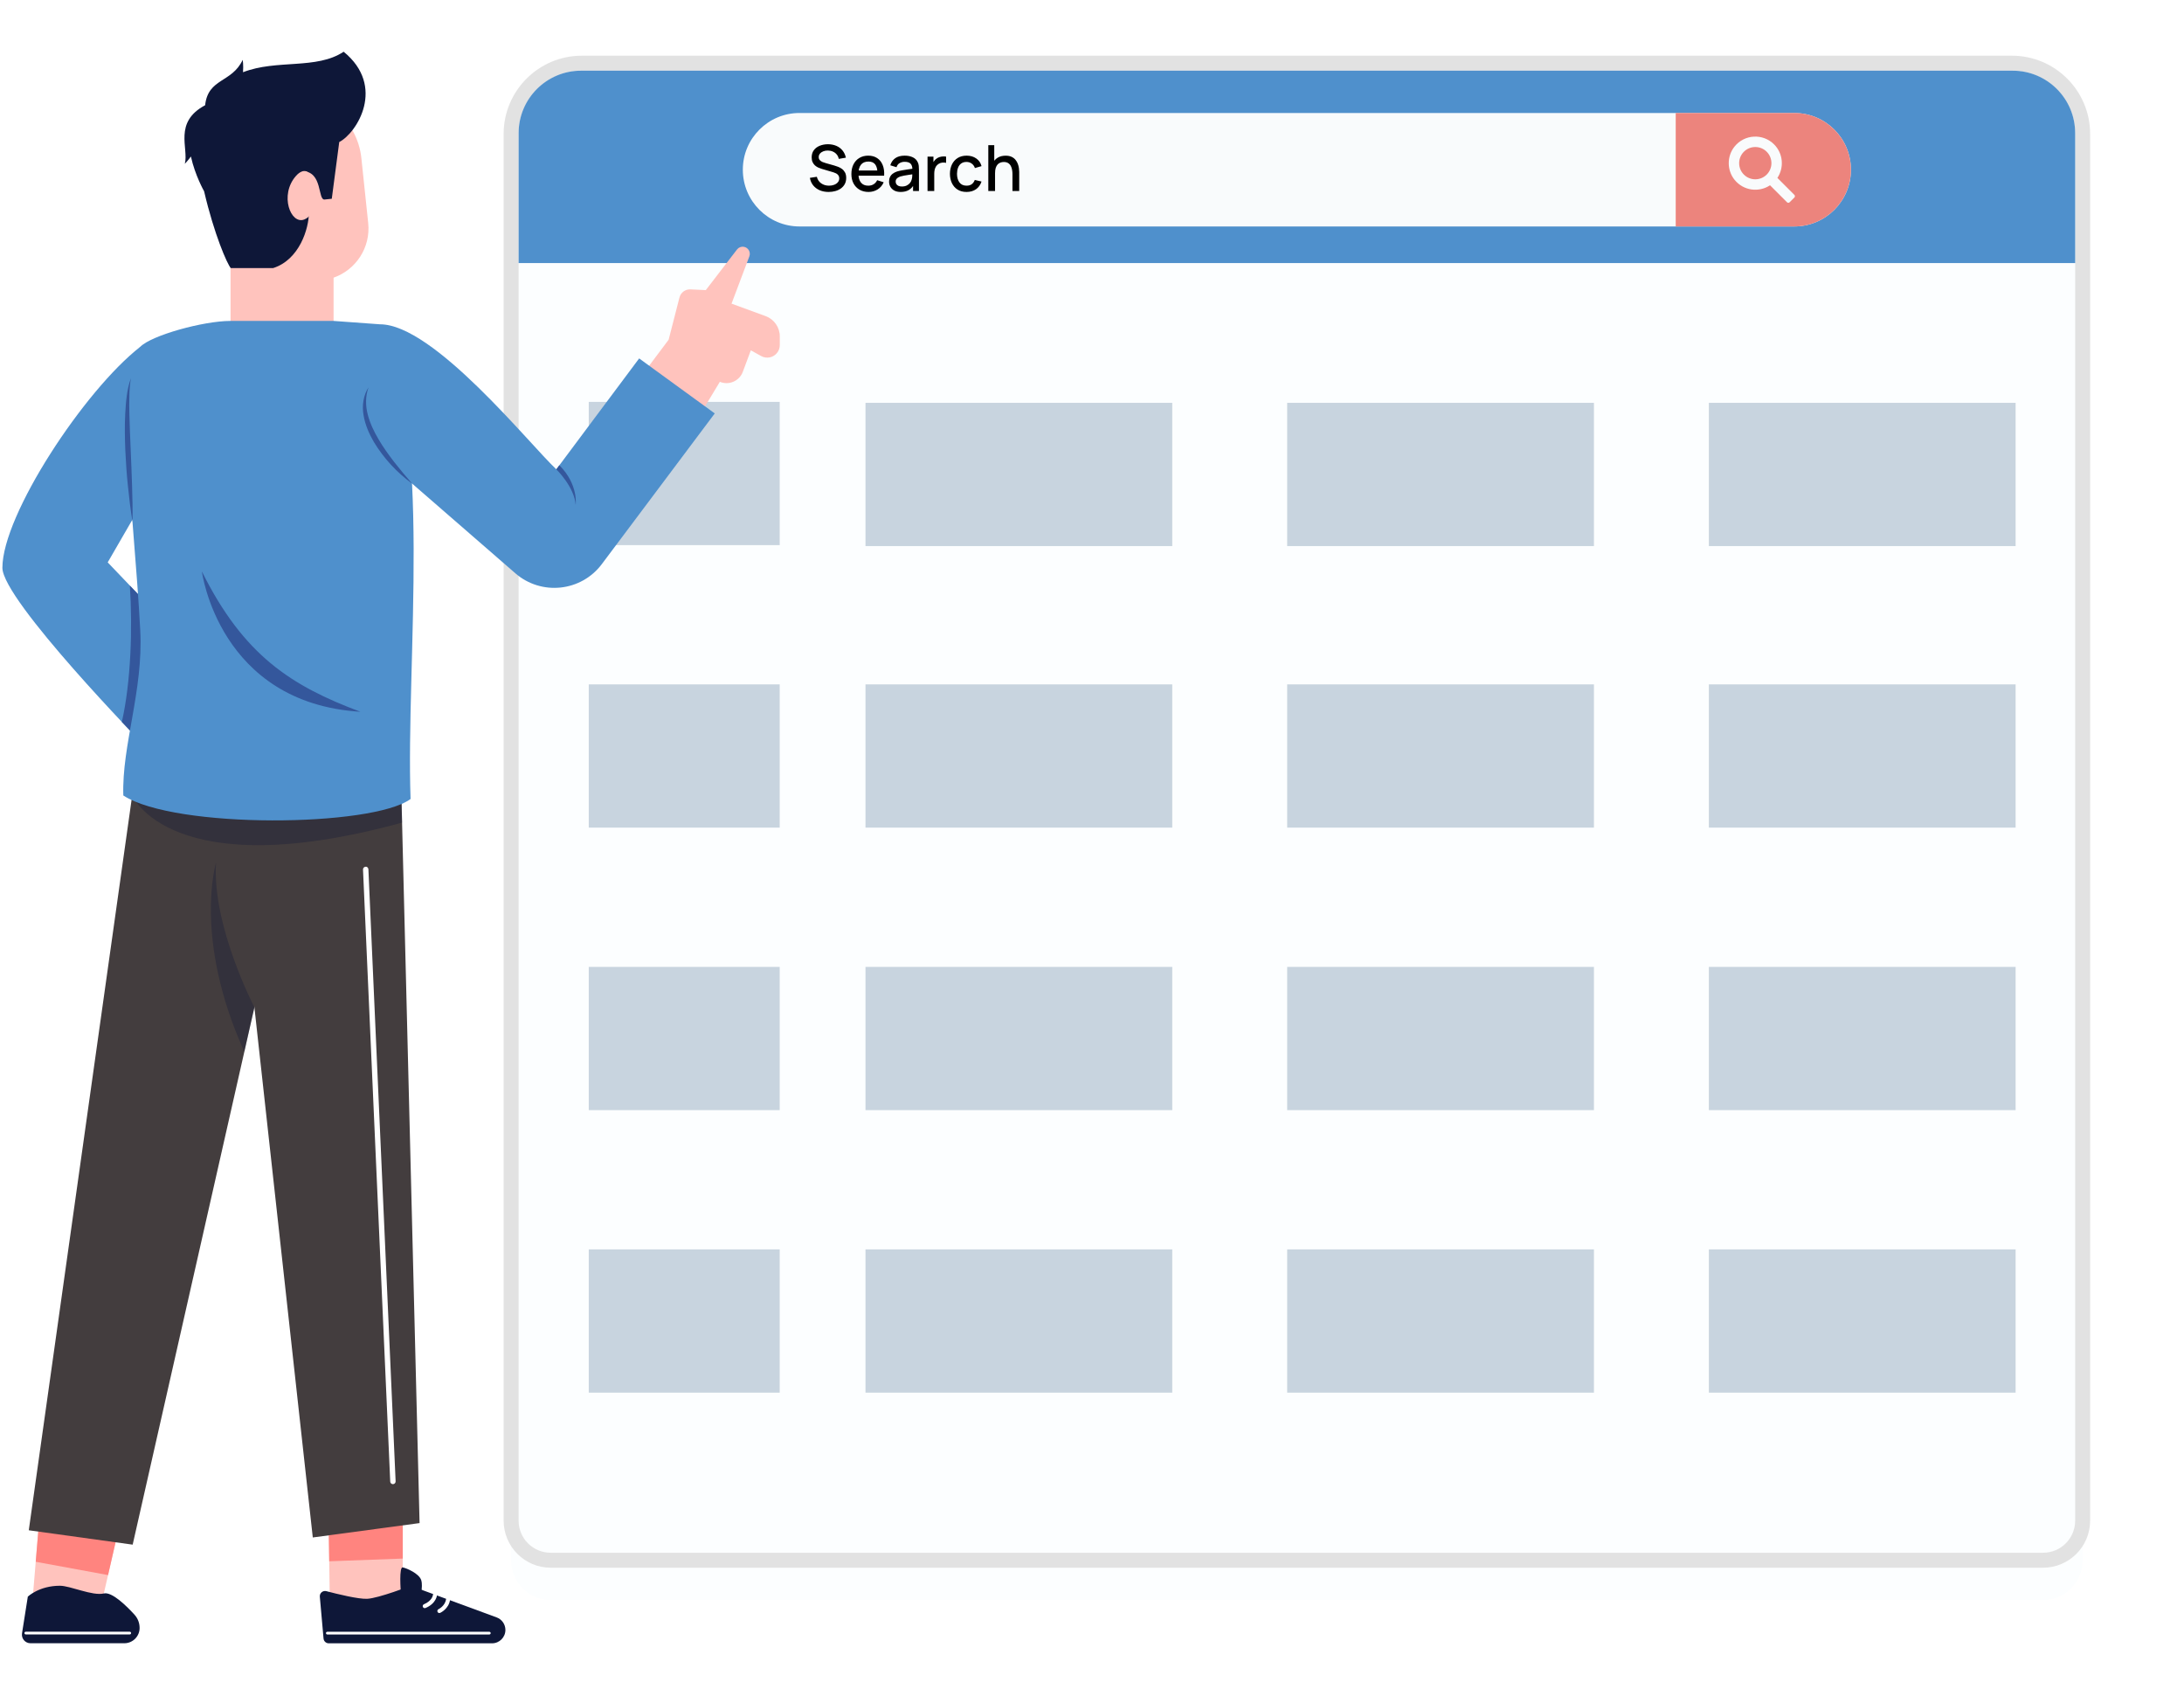<svg width="549" height="428" viewBox="0 0 549 428" fill="none" xmlns="http://www.w3.org/2000/svg">
<g filter="url(#filter0_d_9143_10727)">
<path d="M138.415 392.117C132.936 392.117 128.477 387.658 128.477 382.178V33.643C128.477 23.849 136.444 15.88 146.238 15.88H505.753C515.548 15.88 523.517 23.849 523.517 33.643V382.178C523.517 387.658 519.058 392.117 513.578 392.117H138.415Z" fill="#FCFEFF"/>
</g>
<path d="M505.759 17.762C514.53 17.762 521.641 24.873 521.641 33.644V382.179C521.641 386.63 518.033 390.237 513.583 390.237H138.421C133.971 390.237 130.364 386.628 130.364 382.179V33.644C130.364 24.873 137.475 17.762 146.246 17.762H505.759ZM505.759 14H146.246C135.414 14 126.602 22.813 126.602 33.644V382.179C126.602 388.697 131.905 394 138.421 394H513.583C520.101 394 525.403 388.697 525.403 382.179V33.644C525.403 22.811 516.59 14 505.759 14Z" fill="#E2E2E2"/>
<path d="M521.644 66.113H130.367V33.477C130.367 24.798 137.403 17.764 146.08 17.764H505.93C514.609 17.764 521.643 24.799 521.643 33.477V66.113H521.644Z" fill="#4F90CC"/>
<path d="M196 101H148V137H196V101Z" fill="#C8D4DF"/>
<path d="M294.674 101.241H217.562V137.241H294.674V101.241Z" fill="#C8D4DF"/>
<path d="M400.674 101.241H323.562V137.241H400.674V101.241Z" fill="#C8D4DF"/>
<path d="M506.674 101.241H429.562V137.241H506.674V101.241Z" fill="#C8D4DF"/>
<path d="M196 172H148V208H196V172Z" fill="#C8D4DF"/>
<path d="M294.674 172H217.562V208H294.674V172Z" fill="#C8D4DF"/>
<path d="M400.674 172H323.562V208H400.674V172Z" fill="#C8D4DF"/>
<path d="M506.674 172H429.562V208H506.674V172Z" fill="#C8D4DF"/>
<path d="M196 243H148V279H196V243Z" fill="#C8D4DF"/>
<path d="M294.674 243H217.562V279H294.674V243Z" fill="#C8D4DF"/>
<path d="M400.674 243H323.562V279H400.674V243Z" fill="#C8D4DF"/>
<path d="M506.674 243H429.562V279H506.674V243Z" fill="#C8D4DF"/>
<path d="M196 314H148V350H196V314Z" fill="#C8D4DF"/>
<path d="M294.674 314H217.562V350H294.674V314Z" fill="#C8D4DF"/>
<path d="M400.674 314H323.562V350H400.674V314Z" fill="#C8D4DF"/>
<path d="M506.674 314H429.562V350H506.674V314Z" fill="#C8D4DF"/>
<path d="M465.283 42.656C465.283 46.588 463.684 50.143 461.107 52.739C458.529 55.317 454.954 56.916 451.023 56.916H200.987C193.104 56.916 186.727 50.519 186.727 42.656C186.727 38.706 188.325 35.149 190.903 32.572C193.481 29.994 197.037 28.395 200.987 28.395H451.025C458.907 28.395 465.283 34.772 465.283 42.656Z" fill="#F9FBFC"/>
<path d="M208.296 48.24C207.469 48.24 206.723 48.099 206.056 47.816C205.395 47.528 204.848 47.12 204.416 46.592C203.989 46.059 203.712 45.427 203.584 44.696L205.328 44.432C205.504 45.136 205.872 45.685 206.432 46.08C206.992 46.469 207.645 46.664 208.392 46.664C208.856 46.664 209.283 46.592 209.672 46.448C210.061 46.299 210.373 46.088 210.608 45.816C210.848 45.539 210.968 45.208 210.968 44.824C210.968 44.616 210.931 44.432 210.856 44.272C210.787 44.112 210.688 43.973 210.56 43.856C210.437 43.733 210.285 43.629 210.104 43.544C209.928 43.453 209.733 43.376 209.52 43.312L206.568 42.44C206.28 42.355 205.987 42.245 205.688 42.112C205.389 41.973 205.115 41.795 204.864 41.576C204.619 41.352 204.419 41.077 204.264 40.752C204.109 40.421 204.032 40.021 204.032 39.552C204.032 38.843 204.213 38.243 204.576 37.752C204.944 37.256 205.44 36.883 206.064 36.632C206.688 36.376 207.387 36.248 208.16 36.248C208.939 36.259 209.635 36.397 210.248 36.664C210.867 36.931 211.379 37.315 211.784 37.816C212.195 38.312 212.477 38.915 212.632 39.624L210.84 39.928C210.76 39.496 210.589 39.125 210.328 38.816C210.067 38.501 209.747 38.261 209.368 38.096C208.989 37.925 208.579 37.837 208.136 37.832C207.709 37.821 207.317 37.885 206.96 38.024C206.608 38.163 206.325 38.357 206.112 38.608C205.904 38.859 205.8 39.147 205.8 39.472C205.8 39.792 205.893 40.051 206.08 40.248C206.267 40.445 206.496 40.603 206.768 40.72C207.045 40.832 207.32 40.925 207.592 41L209.72 41.6C209.987 41.675 210.288 41.776 210.624 41.904C210.965 42.027 211.293 42.2 211.608 42.424C211.928 42.648 212.192 42.947 212.4 43.32C212.608 43.688 212.712 44.152 212.712 44.712C212.712 45.293 212.595 45.805 212.36 46.248C212.125 46.685 211.803 47.053 211.392 47.352C210.987 47.645 210.517 47.867 209.984 48.016C209.451 48.165 208.888 48.24 208.296 48.24ZM218.329 48.24C217.47 48.24 216.716 48.053 216.065 47.68C215.42 47.301 214.916 46.776 214.553 46.104C214.196 45.427 214.017 44.643 214.017 43.752C214.017 42.808 214.193 41.989 214.545 41.296C214.902 40.603 215.398 40.067 216.033 39.688C216.668 39.309 217.406 39.12 218.249 39.12C219.129 39.12 219.878 39.325 220.497 39.736C221.116 40.141 221.577 40.72 221.881 41.472C222.19 42.224 222.313 43.117 222.249 44.152H220.577V43.544C220.566 42.541 220.374 41.8 220.001 41.32C219.633 40.84 219.07 40.6 218.313 40.6C217.476 40.6 216.846 40.864 216.425 41.392C216.004 41.92 215.793 42.683 215.793 43.68C215.793 44.629 216.004 45.365 216.425 45.888C216.846 46.405 217.454 46.664 218.249 46.664C218.772 46.664 219.222 46.547 219.601 46.312C219.985 46.072 220.284 45.731 220.497 45.288L222.137 45.808C221.801 46.581 221.292 47.181 220.609 47.608C219.926 48.029 219.166 48.24 218.329 48.24ZM215.249 44.152V42.848H221.417V44.152H215.249ZM226.408 48.24C225.768 48.24 225.231 48.123 224.799 47.888C224.367 47.648 224.039 47.333 223.815 46.944C223.597 46.549 223.487 46.117 223.487 45.648C223.487 45.211 223.565 44.827 223.719 44.496C223.874 44.165 224.103 43.885 224.407 43.656C224.711 43.421 225.085 43.232 225.527 43.088C225.911 42.976 226.346 42.877 226.832 42.792C227.317 42.707 227.826 42.627 228.359 42.552C228.898 42.477 229.432 42.403 229.96 42.328L229.352 42.664C229.362 41.987 229.218 41.485 228.92 41.16C228.626 40.829 228.12 40.664 227.399 40.664C226.946 40.664 226.53 40.771 226.151 40.984C225.773 41.192 225.509 41.539 225.359 42.024L223.799 41.544C224.013 40.803 224.418 40.213 225.016 39.776C225.618 39.339 226.418 39.12 227.416 39.12C228.189 39.12 228.861 39.253 229.431 39.52C230.008 39.781 230.429 40.197 230.696 40.768C230.834 41.051 230.92 41.349 230.951 41.664C230.984 41.979 231 42.317 231 42.68V48H229.52V46.024L229.808 46.28C229.45 46.941 228.994 47.435 228.44 47.76C227.89 48.08 227.213 48.24 226.408 48.24ZM226.704 46.872C227.178 46.872 227.586 46.789 227.928 46.624C228.269 46.453 228.544 46.237 228.752 45.976C228.959 45.715 229.095 45.443 229.16 45.16C229.25 44.904 229.301 44.616 229.312 44.296C229.328 43.976 229.336 43.72 229.336 43.528L229.88 43.728C229.352 43.808 228.872 43.88 228.44 43.944C228.008 44.008 227.616 44.072 227.264 44.136C226.917 44.195 226.607 44.267 226.336 44.352C226.106 44.432 225.901 44.528 225.72 44.64C225.543 44.752 225.402 44.888 225.296 45.048C225.194 45.208 225.143 45.403 225.143 45.632C225.143 45.856 225.199 46.064 225.312 46.256C225.424 46.443 225.594 46.592 225.823 46.704C226.053 46.816 226.346 46.872 226.704 46.872ZM233.157 48V39.36H234.645V41.456L234.437 41.184C234.544 40.907 234.682 40.653 234.853 40.424C235.024 40.189 235.221 39.997 235.445 39.848C235.664 39.688 235.906 39.565 236.173 39.48C236.445 39.389 236.722 39.336 237.005 39.32C237.288 39.299 237.56 39.312 237.821 39.36V40.928C237.538 40.853 237.224 40.832 236.877 40.864C236.536 40.896 236.221 41.005 235.933 41.192C235.661 41.368 235.445 41.581 235.285 41.832C235.13 42.083 235.018 42.363 234.949 42.672C234.88 42.976 234.845 43.299 234.845 43.64V48H233.157ZM242.964 48.24C242.079 48.24 241.327 48.043 240.708 47.648C240.089 47.253 239.615 46.712 239.284 46.024C238.959 45.336 238.793 44.555 238.788 43.68C238.793 42.789 238.964 42.003 239.3 41.32C239.636 40.632 240.116 40.093 240.74 39.704C241.364 39.315 242.113 39.12 242.988 39.12C243.932 39.12 244.737 39.355 245.404 39.824C246.076 40.293 246.519 40.936 246.732 41.752L245.068 42.232C244.903 41.747 244.631 41.371 244.252 41.104C243.879 40.832 243.449 40.696 242.964 40.696C242.415 40.696 241.964 40.827 241.612 41.088C241.26 41.344 240.999 41.696 240.828 42.144C240.657 42.592 240.569 43.104 240.564 43.68C240.569 44.571 240.772 45.291 241.172 45.84C241.577 46.389 242.175 46.664 242.964 46.664C243.503 46.664 243.937 46.541 244.268 46.296C244.604 46.045 244.86 45.688 245.036 45.224L246.732 45.624C246.449 46.467 245.983 47.115 245.332 47.568C244.681 48.016 243.892 48.24 242.964 48.24ZM254.506 48V43.752C254.506 43.416 254.477 43.072 254.418 42.72C254.365 42.363 254.258 42.032 254.098 41.728C253.943 41.424 253.722 41.179 253.434 40.992C253.151 40.805 252.781 40.712 252.322 40.712C252.023 40.712 251.741 40.763 251.474 40.864C251.207 40.96 250.973 41.117 250.77 41.336C250.573 41.555 250.415 41.843 250.298 42.2C250.186 42.557 250.13 42.992 250.13 43.504L249.09 43.112C249.09 42.328 249.237 41.637 249.53 41.04C249.823 40.437 250.245 39.968 250.794 39.632C251.343 39.296 252.007 39.128 252.786 39.128C253.383 39.128 253.885 39.224 254.29 39.416C254.695 39.608 255.023 39.861 255.274 40.176C255.53 40.485 255.725 40.824 255.858 41.192C255.991 41.56 256.082 41.92 256.13 42.272C256.178 42.624 256.202 42.933 256.202 43.2V48H254.506ZM248.434 48V36.48H249.93V42.696H250.13V48H248.434Z" fill="black"/>
<path d="M465.274 42.656C465.274 46.588 463.675 50.143 461.098 52.739C458.52 55.317 454.945 56.916 451.014 56.916H421.234V28.395H451.014C458.898 28.395 465.274 34.772 465.274 42.656Z" fill="#EC847D"/>
<path d="M436.001 36.854C434.058 39.286 434.087 42.839 436.067 45.241C438.317 47.97 442.169 48.41 444.938 46.563L449.209 50.834C449.388 51.014 449.681 51.014 449.861 50.834L451.062 49.634C451.242 49.453 451.242 49.161 451.062 48.982L446.79 44.71C448.52 42.116 448.243 38.57 445.956 36.283C443.174 33.502 438.529 33.691 436.001 36.854ZM444.104 43.877C442.522 45.46 439.947 45.46 438.364 43.877C436.781 42.295 436.781 39.719 438.364 38.137C439.947 36.554 442.522 36.554 444.104 38.137C445.687 39.719 445.687 42.295 444.104 43.877Z" fill="#F9FBFC"/>
<path d="M92.556 56.06L90.84 39.742C89.812 29.957 81.045 22.858 71.259 23.887C61.474 24.914 54.375 33.682 55.404 43.467L57.953 67.728V83.947H83.852V69.784C89.46 67.824 93.203 62.223 92.556 56.06Z" fill="#FFC3BD"/>
<path d="M86.383 13C79.57 17.541 69.563 14.853 61.087 18.151C61.221 16.346 61.013 15.036 61.013 15.036C58.256 20.892 52.316 19.576 51.564 26.447C43.534 30.733 47.487 37.267 46.461 41.17C46.461 41.17 47.151 40.464 47.992 39.336C49.03 44.084 51.308 48.079 51.308 48.079C53.836 58.919 57.147 66.453 58.02 67.373H68.665C75.264 65.267 77.655 57.461 77.655 53.375L76.099 43.027C81.169 43.128 79.82 50.33 81.601 50.142C83.401 49.954 83.401 49.954 83.401 49.954L85.264 35.782V35.705C89.717 33.428 97.075 21.709 86.383 13Z" fill="#0E1738"/>
<path d="M78.83 48.559C78.83 42.343 76.327 42.018 74.388 44.224C70.173 49.023 73.085 56.523 76.493 55.157C79.357 54.009 78.83 50.175 78.83 48.559Z" fill="#FFC3BD"/>
<path d="M35.264 87.159C21.276 98.02 0.602 129.349 0.602 142.699C0.602 150.844 36.324 187.397 36.324 187.397L52.701 168.147L27.075 141.34L41.524 116.346L35.264 87.159Z" fill="#4F90CC"/>
<path d="M32.645 147.178C33.347 157.841 32.91 171.448 30.625 181.444L36.316 187.4L52.693 168.149L32.645 147.178Z" fill="#34579C"/>
<path d="M101.242 401.353V380.293L82.586 381.095L82.996 408.45L101.242 401.353Z" fill="#FFC3BD"/>
<path d="M101.242 391.702V380.293L82.586 381.095L82.756 392.382L101.242 391.702Z" fill="#FF847F"/>
<path d="M82.639 412.999H123.687C125.541 412.999 127.046 411.495 127.046 409.641C127.046 408.233 126.167 406.974 124.846 406.488L103.254 398.548C103.254 398.548 95.146 401.683 92.29 401.814C90.085 401.916 84.831 400.629 82.041 399.895C81.159 399.662 80.316 400.374 80.396 401.283L81.329 411.799C81.388 412.48 81.957 412.999 82.639 412.999Z" fill="#0E1738"/>
<path d="M100.857 400.995C100.659 399.503 100.311 393.755 101.234 393.925C102.157 394.094 105.382 395.452 105.891 397.149C106.4 398.846 105.551 401.731 105.551 401.731L100.857 400.995Z" fill="#0E1738"/>
<path d="M106.768 404.16C106.568 404.16 106.378 404.042 106.296 403.847C106.189 403.587 106.313 403.289 106.572 403.182C108.684 402.309 108.843 400.817 108.849 400.754C108.875 400.477 109.112 400.272 109.397 400.291C109.676 400.314 109.883 400.553 109.864 400.832C109.859 400.918 109.682 402.997 106.962 404.124C106.899 404.148 106.833 404.16 106.768 404.16Z" fill="white"/>
<path d="M123.005 410.778H82.277C82.09 410.778 81.938 410.626 81.938 410.439C81.938 410.252 82.09 410.1 82.277 410.1H123.005C123.192 410.1 123.344 410.252 123.344 410.439C123.344 410.628 123.192 410.778 123.005 410.778Z" fill="white"/>
<path d="M110.445 405.392C110.253 405.392 110.069 405.282 109.984 405.095C109.867 404.839 109.978 404.538 110.232 404.42C110.249 404.413 111.88 403.637 112.123 401.926C112.163 401.648 112.418 401.447 112.699 401.494C112.977 401.534 113.172 401.792 113.131 402.07C112.808 404.341 110.743 405.306 110.655 405.346C110.588 405.377 110.516 405.392 110.445 405.392Z" fill="white"/>
<path d="M58.391 202.701L100.9 199.922L105.469 382.784L78.626 386.397L58.391 202.701Z" fill="#433D3E"/>
<path d="M98.769 372.999C98.407 372.999 98.108 372.714 98.092 372.35L91.251 218.538C91.233 218.164 91.524 217.846 91.898 217.83C92.289 217.781 92.589 218.104 92.607 218.479L99.448 372.29C99.466 372.665 99.175 372.983 98.8 372.999C98.79 372.999 98.779 372.999 98.769 372.999Z" fill="white"/>
<path d="M25.902 401.337L30.722 380.31H9.999L7.656 408.432L25.902 401.337Z" fill="#FFC3BD"/>
<path d="M27.161 395.85L30.724 380.31H10.001L8.984 392.509L27.161 395.85Z" fill="#FF847F"/>
<path d="M15.057 398.533C17.688 398.533 23.234 401.153 26.104 400.47C28.155 399.983 31.867 403.673 33.818 405.817C34.645 406.726 35.094 407.909 35.094 409.137C35.094 411.261 33.373 412.983 31.248 412.983H7.664C6.339 412.983 5.327 411.8 5.535 410.491L6.993 401.269C6.993 401.269 9.825 398.533 15.057 398.533Z" fill="#0E1738"/>
<path d="M32.614 410.765H6.48C6.293 410.765 6.141 410.613 6.141 410.425C6.141 410.238 6.293 410.086 6.48 410.086H32.614C32.801 410.086 32.953 410.238 32.953 410.425C32.953 410.613 32.801 410.765 32.614 410.765Z" fill="white"/>
<path d="M33.23 199.922L7.234 384.59L33.35 388.202L75.8 200.858L33.23 199.922Z" fill="#433D3E"/>
<path opacity="0.3" d="M33.234 199.922C33.234 199.922 42.826 222.692 101.079 206.739L100.909 199.922H33.234Z" fill="#0E1738"/>
<path opacity="0.3" d="M54.306 216.81C54.306 216.81 48.508 235.81 61.42 264.323L63.952 253.15C63.952 253.15 53.288 232.762 54.306 216.81Z" fill="#0E1738"/>
<path d="M57.948 80.656C64.422 80.656 83.847 80.656 83.847 80.656L95.482 81.501C109.058 107.312 101.989 166.167 103.206 200.799C93.617 207.871 43.978 208.381 30.997 199.922C30.607 187.216 36.059 173.627 35.255 158.433C33.587 126.904 28.485 94.067 35.255 87.159C38.086 84.268 51.134 80.656 57.948 80.656Z" fill="#4F90CC"/>
<path d="M33.303 131.14C32.818 128.151 32.465 125.157 32.158 122.154C31.836 119.152 31.642 116.138 31.497 113.12C31.386 110.101 31.318 107.075 31.477 104.045C31.648 101.033 31.861 97.944 32.902 95.078C32.647 96.572 32.537 98.06 32.523 99.562C32.472 101.058 32.483 102.558 32.522 104.058C32.61 107.058 32.713 110.059 32.855 113.062C32.966 116.066 33.123 119.07 33.197 122.084C33.285 125.097 33.376 128.113 33.303 131.14Z" fill="#34579C"/>
<path d="M159.586 96.7L168.078 85.377L170.802 74.762C171.123 73.515 172.277 72.664 173.564 72.726L177.419 72.912L185.265 62.703C185.663 62.184 186.312 61.924 186.958 62.023C188.085 62.195 188.768 63.361 188.366 64.428L183.89 76.311L192.456 79.446C194.597 80.229 196.02 82.266 196.02 84.545V86.727C196.02 88.205 194.993 89.486 193.55 89.806C192.797 89.973 192.008 89.859 191.333 89.484L188.742 88.044L186.723 93.448C185.857 95.769 183.238 96.905 180.952 95.954L173.565 108.201L159.586 96.7Z" fill="#FFC3BD"/>
<path d="M95.501 81.504C108.998 81.46 133.061 111.618 139.849 117.954L160.665 90.079L179.672 103.902L151.287 141.766C146.086 148.703 136.089 149.768 129.544 144.081L90.07 109.785L95.501 81.504Z" fill="#4F90CC"/>
<path d="M103.596 121.536C99.762 118.749 96.469 115.195 93.982 111.083C92.775 109.011 91.782 106.755 91.387 104.338C90.958 101.94 91.342 99.339 92.642 97.342C91.831 99.584 91.873 101.931 92.425 104.126C92.995 106.326 93.973 108.416 95.151 110.394C96.309 112.387 97.674 114.27 99.094 116.119C100.537 117.951 102.023 119.767 103.596 121.536Z" fill="#34579C"/>
<path d="M140.612 116.924L139.844 117.953C139.844 117.953 144.371 122.343 144.711 126.87C144.711 126.87 145.452 121.799 140.612 116.924Z" fill="#34579C"/>
<path d="M50.75 143.623C50.75 143.623 54.992 176.687 90.596 178.882C73.207 172.387 61.214 164.694 50.75 143.623Z" fill="#34579C"/>
<defs>
<filter id="filter0_d_9143_10727" x="103.477" y="0.88" width="445.039" height="426.237" filterUnits="userSpaceOnUse" color-interpolation-filters="sRGB">
<feFlood flood-opacity="0" result="BackgroundImageFix"/>
<feColorMatrix in="SourceAlpha" type="matrix" values="0 0 0 0 0 0 0 0 0 0 0 0 0 0 0 0 0 0 127 0" result="hardAlpha"/>
<feOffset dy="10"/>
<feGaussianBlur stdDeviation="12.5"/>
<feComposite in2="hardAlpha" operator="out"/>
<feColorMatrix type="matrix" values="0 0 0 0 0.954 0 0 0 0 0.954 0 0 0 0 0.954 0 0 0 1 0"/>
<feBlend mode="normal" in2="BackgroundImageFix" result="effect1_dropShadow_9143_10727"/>
<feBlend mode="normal" in="SourceGraphic" in2="effect1_dropShadow_9143_10727" result="shape"/>
</filter>
</defs>
</svg>
